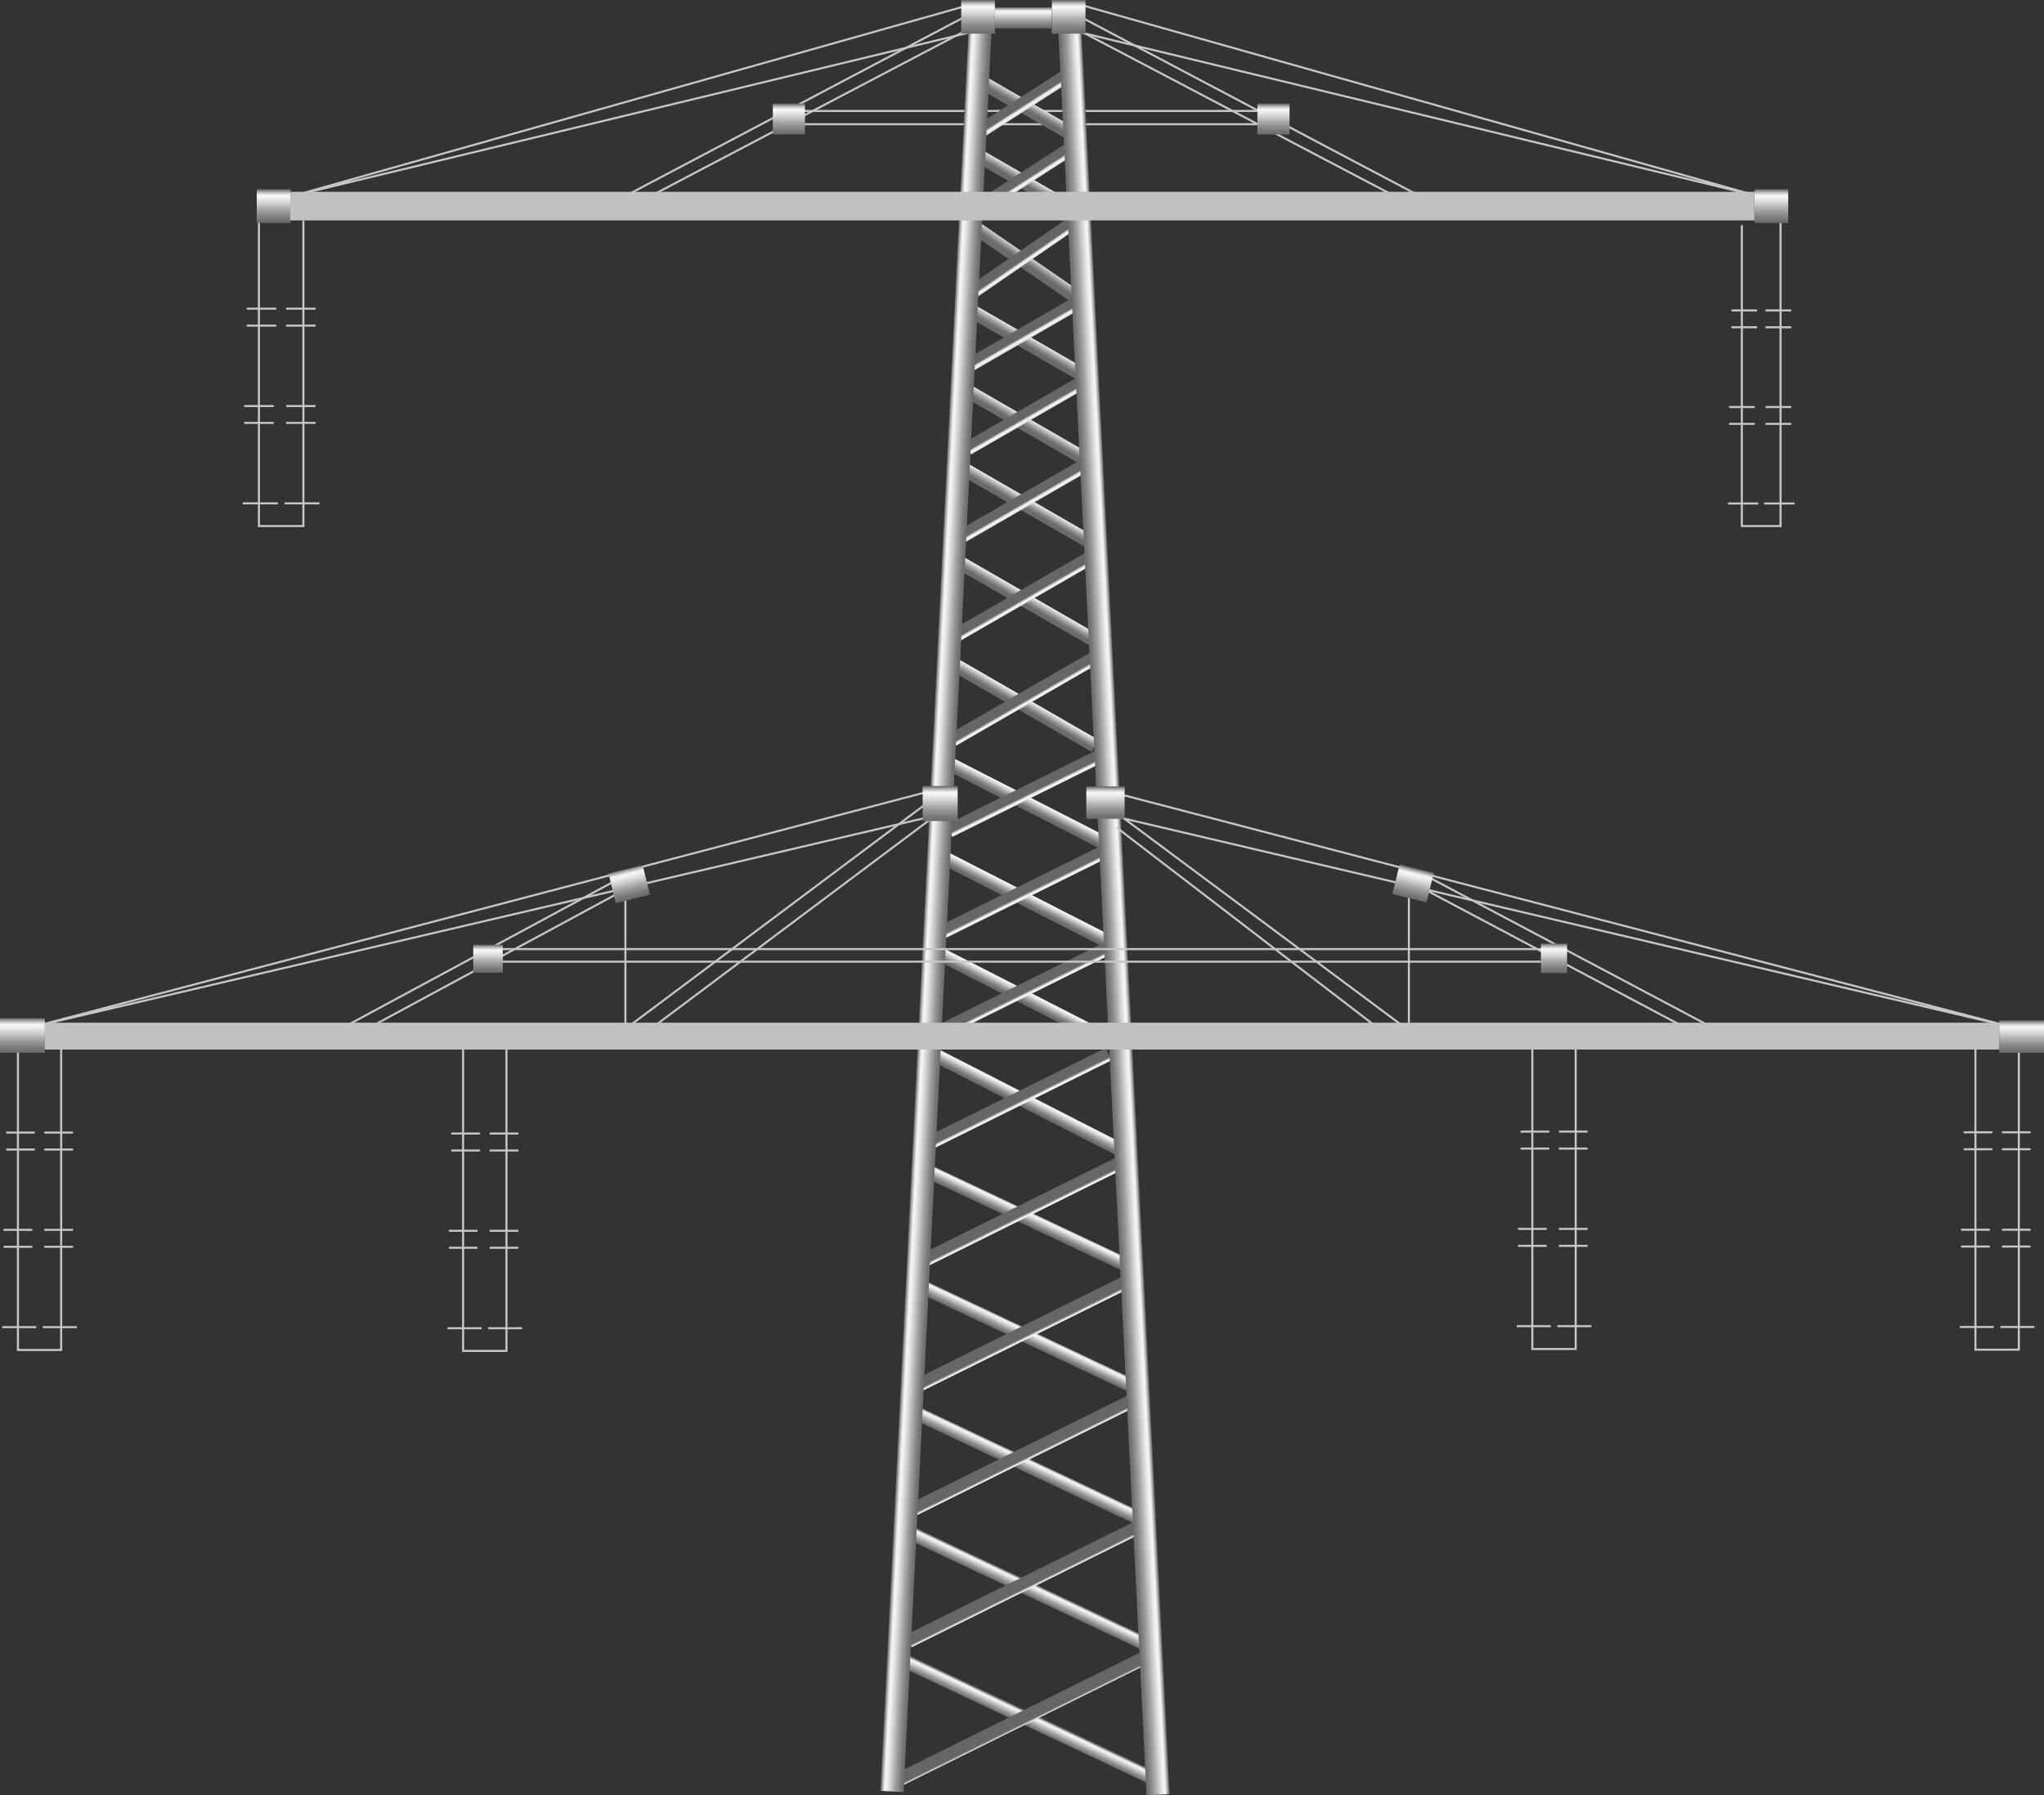 <svg xmlns="http://www.w3.org/2000/svg" xmlns:xlink="http://www.w3.org/1999/xlink" viewBox="0 0 149.36 131.22"><rect x="0" y="0" width="149.36" height="131.22" fill="#333333" stroke="none"/><defs><style>.cls-1{fill:none;}.cls-1,.cls-2{stroke:#c6c6c6;stroke-miterlimit:10;stroke-width:0.15px;}.cls-2{fill:#fff;}.cls-3{fill:url(#未命名的渐变_67);}.cls-4{fill:url(#未命名的渐变_67-2);}.cls-5{fill:url(#未命名的渐变_67-3);}.cls-6{fill:url(#未命名的渐变_67-4);}.cls-7{fill:url(#未命名的渐变_67-5);}.cls-8{fill:url(#未命名的渐变_67-6);}.cls-9{fill:url(#未命名的渐变_67-7);}.cls-10{fill:url(#未命名的渐变_67-8);}.cls-11{fill:url(#未命名的渐变_67-9);}.cls-12{fill:url(#未命名的渐变_67-10);}.cls-13{fill:url(#未命名的渐变_67-11);}.cls-14{fill:url(#未命名的渐变_67-12);}.cls-15{fill:url(#未命名的渐变_67-13);}.cls-16{fill:url(#未命名的渐变_67-14);}.cls-17{fill:url(#未命名的渐变_67-15);}.cls-18{fill:url(#未命名的渐变_67-16);}.cls-19{fill:url(#未命名的渐变_67-17);}.cls-20{fill:url(#未命名的渐变_67-18);}.cls-21{fill:url(#未命名的渐变_67-19);}.cls-22{fill:url(#未命名的渐变_67-20);}.cls-23{fill:url(#未命名的渐变_67-21);}.cls-24{fill:url(#未命名的渐变_67-22);}.cls-25{fill:url(#未命名的渐变_67-23);}.cls-26{fill:url(#未命名的渐变_67-24);}.cls-27{fill:url(#未命名的渐变_67-25);}.cls-28{fill:url(#未命名的渐变_67-26);}.cls-29{fill:url(#未命名的渐变_67-27);}.cls-30{fill:url(#未命名的渐变_67-28);}.cls-31{fill:url(#未命名的渐变_67-29);}.cls-32{fill:url(#未命名的渐变_67-30);}.cls-33{fill:url(#未命名的渐变_67-31);}.cls-34{fill:url(#未命名的渐变_67-32);}.cls-35{fill:url(#未命名的渐变_67-33);}.cls-36{fill:url(#未命名的渐变_67-34);}.cls-37{fill:url(#未命名的渐变_67-35);}.cls-38{fill:url(#未命名的渐变_67-36);}.cls-39{fill:url(#未命名的渐变_67-37);}.cls-40{fill:url(#未命名的渐变_67-38);}.cls-41{fill:url(#未命名的渐变_67-39);}.cls-42{fill:url(#未命名的渐变_67-40);}.cls-43{fill:url(#未命名的渐变_67-41);}.cls-44{fill:#c1c1c1;}.cls-45{fill:url(#未命名的渐变_67-42);}.cls-46{fill:url(#未命名的渐变_67-43);}.cls-47{fill:url(#未命名的渐变_67-44);}.cls-48{fill:url(#未命名的渐变_67-45);}.cls-49{fill:url(#未命名的渐变_67-46);}.cls-50{fill:url(#未命名的渐变_67-47);}.cls-51{fill:url(#未命名的渐变_67-48);}.cls-52{fill:url(#未命名的渐变_67-49);}.cls-53{fill:url(#未命名的渐变_67-50);}.cls-54{fill:url(#未命名的渐变_67-51);}</style><linearGradient id="未命名的渐变_67" x1="19.99" y1="16.28" x2="19.99" y2="13.83" gradientUnits="userSpaceOnUse"><stop offset="0" stop-color="#6b6b6b"/><stop offset="0.11" stop-color="#767676"/><stop offset="0.3" stop-color="#959595"/><stop offset="0.41" stop-color="#aaa"/><stop offset="0.56" stop-color="#ccc"/><stop offset="0.71" stop-color="#eaeaea"/><stop offset="0.8" stop-color="#f6f6f6"/><stop offset="0.83" stop-color="#ededed"/><stop offset="0.87" stop-color="#d4d4d4"/><stop offset="0.92" stop-color="#ababab"/><stop offset="0.98" stop-color="#737373"/><stop offset="0.99" stop-color="#666"/></linearGradient><linearGradient id="未命名的渐变_67-2" x1="129.44" y1="16.29" x2="129.44" y2="13.83" xlink:href="#未命名的渐变_67"/><linearGradient id="未命名的渐变_67-3" x1="74.77" y1="2.07" x2="74.77" y2="0.53" xlink:href="#未命名的渐变_67"/><linearGradient id="未命名的渐变_67-4" x1="-50.68" y1="-188.72" x2="-50.68" y2="-190.25" gradientTransform="translate(166.9 130.7) scale(1.81 0.65)" xlink:href="#未命名的渐变_67"/><linearGradient id="未命名的渐变_67-5" x1="-353.88" y1="329.48" x2="-353.88" y2="327.94" gradientTransform="matrix(1.81, 0, 0, -0.65, 716.62, 220.82)" xlink:href="#未命名的渐变_67"/><linearGradient id="未命名的渐变_67-6" x1="-49.24" y1="-181.33" x2="-49.24" y2="-182.86" gradientTransform="translate(164.15 131.36) scale(1.81 0.65)" xlink:href="#未命名的渐变_67"/><linearGradient id="未命名的渐变_67-7" x1="-347.3" y1="336.42" x2="-347.3" y2="334.88" gradientTransform="matrix(1.91, 0, 0, -0.65, 737.08, 230.66)" xlink:href="#未命名的渐变_67"/><linearGradient id="未命名的渐变_67-8" x1="-71.46" y1="-217.99" x2="-71.46" y2="-219.53" gradientTransform="translate(220.87 160.98) scale(2.04 0.65)" xlink:href="#未命名的渐变_67"/><linearGradient id="未命名的渐变_67-9" x1="-330.23" y1="351.74" x2="-330.23" y2="350.2" gradientTransform="matrix(2.16, 0, 0, -0.65, 786.68, 246.37)" xlink:href="#未命名的渐变_67"/><linearGradient id="未命名的渐变_67-10" x1="-93.4" y1="-165.91" x2="-93.4" y2="-167.45" gradientTransform="translate(295.64 133.06) scale(2.36 0.65)" xlink:href="#未命名的渐变_67"/><linearGradient id="未命名的渐变_67-11" x1="-340.5" y1="336.63" x2="-340.5" y2="335.09" gradientTransform="matrix(2.16, 0, 0, -0.65, 808.78, 242.24)" xlink:href="#未命名的渐变_67"/><linearGradient id="未命名的渐变_67-12" x1="-92.13" y1="-157.87" x2="-92.13" y2="-159.41" gradientTransform="translate(292.63 133.86) scale(2.36 0.65)" xlink:href="#未命名的渐变_67"/><linearGradient id="未命名的渐变_67-13" x1="-333.41" y1="344.67" x2="-333.41" y2="343.13" gradientTransform="matrix(2.31, 0, 0, -0.65, 843.39, 253.31)" xlink:href="#未命名的渐变_67"/><linearGradient id="未命名的渐变_67-14" x1="-103.86" y1="-150.03" x2="-103.86" y2="-151.56" gradientTransform="translate(342.11 134.57) scale(2.57 0.65)" xlink:href="#未命名的渐变_67"/><linearGradient id="未命名的渐变_67-15" x1="-324.96" y1="352.89" x2="-324.96" y2="351.35" gradientTransform="matrix(2.52, 0, 0, -0.65, 893.94, 264.88)" xlink:href="#未命名的渐变_67"/><linearGradient id="未命名的渐变_67-16" x1="-113.04" y1="-140.67" x2="-113.04" y2="-142.21" gradientTransform="translate(388.92 135.73) scale(2.78 0.65)" xlink:href="#未命名的渐变_67"/><linearGradient id="未命名的渐变_67-17" x1="-317.53" y1="362.26" x2="-317.53" y2="360.72" gradientTransform="matrix(2.74, 0, 0, -0.65, 945.23, 277.98)" xlink:href="#未命名的渐变_67"/><linearGradient id="未命名的渐变_67-18" x1="-114.47" y1="-130.4" x2="-114.47" y2="-131.94" gradientTransform="translate(399.03 136.59) scale(2.83 0.65)" xlink:href="#未命名的渐变_67"/><linearGradient id="未命名的渐变_67-19" x1="-310.99" y1="372.25" x2="-310.99" y2="370.71" gradientTransform="matrix(2.97, 0, 0, -0.65, 998.64, 291.8)" xlink:href="#未命名的渐变_67"/><linearGradient id="未命名的渐变_67-20" x1="-126.91" y1="-91.01" x2="-126.91" y2="-92.55" gradientTransform="translate(474.42 118.33) scale(3.15 0.65)" xlink:href="#未命名的渐变_67"/><linearGradient id="未命名的渐变_67-21" x1="-316.79" y1="362.64" x2="-316.79" y2="361.1" gradientTransform="matrix(2.97, 0, 0, -0.65, 1015.89, 292.54)" xlink:href="#未命名的渐变_67"/><linearGradient id="未命名的渐变_67-22" x1="-130.42" y1="-81.3" x2="-130.42" y2="-82.84" gradientTransform="translate(501.12 119.03) scale(3.27 0.65)" xlink:href="#未命名的渐变_67"/><linearGradient id="未命名的渐变_67-23" x1="-308.38" y1="372.53" x2="-308.38" y2="370.99" gradientTransform="matrix(3.32, 0, 0, -0.65, 1098.88, 306.39)" xlink:href="#未命名的渐变_67"/><linearGradient id="未命名的渐变_67-24" x1="-142.85" y1="-71.43" x2="-142.85" y2="-72.97" gradientTransform="translate(601.22 119.72) scale(3.68 0.65)" xlink:href="#未命名的渐变_67"/><linearGradient id="未命名的渐变_67-25" x1="-306.1" y1="382.45" x2="-306.1" y2="380.91" gradientTransform="matrix(3.4, 0, 0, -0.65, 1114.86, 319.93)" xlink:href="#未命名的渐变_67"/><linearGradient id="未命名的渐变_67-26" x1="-141.86" y1="-61.04" x2="-141.86" y2="-62.58" gradientTransform="translate(597.75 120.65) scale(3.68 0.65)" xlink:href="#未命名的渐变_67"/><linearGradient id="未命名的渐变_67-27" x1="-301.91" y1="393.17" x2="-301.91" y2="391.63" gradientTransform="matrix(3.59, 0, 0, -0.65, 1159.48, 334.73)" xlink:href="#未命名的渐变_67"/><linearGradient id="未命名的渐变_67-28" x1="-146.26" y1="-30.52" x2="-146.26" y2="-32.06" gradientTransform="translate(641.25 109.47) scale(3.87 0.65)" xlink:href="#未命名的渐变_67"/><linearGradient id="未命名的渐变_67-29" x1="-296.19" y1="404.77" x2="-296.19" y2="403.23" gradientTransform="matrix(3.94, 0, 0, -0.65, 1242.56, 350.37)" xlink:href="#未命名的渐变_67"/><linearGradient id="未命名的渐变_67-30" x1="-151.32" y1="-18.47" x2="-151.32" y2="-20.01" gradientTransform="translate(697.57 110.22) scale(4.11 0.65)" xlink:href="#未命名的渐变_67"/><linearGradient id="未命名的渐变_67-31" x1="-291.03" y1="417.1" x2="-291.03" y2="415.56" gradientTransform="matrix(4.31, 0, 0, -0.65, 1327.51, 367.47)" xlink:href="#未命名的渐变_67"/><linearGradient id="未命名的渐变_67-32" x1="-157.26" y1="-5.32" x2="-157.26" y2="-6.86" gradientTransform="translate(771.96 111.14) scale(4.43 0.65)" xlink:href="#未命名的渐变_67"/><linearGradient id="未命名的渐变_67-33" x1="-288.06" y1="429.38" x2="-288.06" y2="427.84" gradientTransform="matrix(4.51, 0, 0, -0.65, 1372.87, 384.4)" xlink:href="#未命名的渐变_67"/><linearGradient id="未命名的渐变_67-34" x1="-161.87" y1="7.19" x2="-161.87" y2="5.65" gradientTransform="translate(839.4 111.99) scale(4.72 0.65)" xlink:href="#未命名的渐变_67"/><linearGradient id="未命名的渐变_67-35" x1="-287.25" y1="442.45" x2="-287.25" y2="440.91" gradientTransform="matrix(4.51, 0, 0, -0.65, 1369.75, 402.09)" xlink:href="#未命名的渐变_67"/><linearGradient id="未命名的渐变_67-36" x1="-163.21" y1="20.5" x2="-163.21" y2="18.96" gradientTransform="translate(866.47 112.9) scale(4.85 0.65)" xlink:href="#未命名的渐变_67"/><linearGradient id="未命名的渐变_67-37" x1="-283.82" y1="455.97" x2="-283.82" y2="454.43" gradientTransform="matrix(4.8, 0, 0, -0.65, 1435.64, 420.77)" xlink:href="#未命名的渐变_67"/><linearGradient id="未命名的渐变_67-38" x1="93.06" y1="9.83" x2="93.06" y2="7.57" xlink:href="#未命名的渐变_67"/><linearGradient id="未命名的渐变_67-39" x1="69.96" y1="81.59" x2="71.66" y2="81.59" gradientTransform="translate(10.59 -15.33) scale(1 1.01)" xlink:href="#未命名的渐变_67"/><linearGradient id="未命名的渐变_67-40" x1="-578.1" y1="49.16" x2="-576.41" y2="49.16" gradientTransform="matrix(1, 0, 0, -1.01, 645.66, 115.99)" xlink:href="#未命名的渐变_67"/><linearGradient id="未命名的渐变_67-41" x1="57.64" y1="9.83" x2="57.64" y2="7.57" xlink:href="#未命名的渐变_67"/><linearGradient id="未命名的渐变_67-42" x1="71.47" y1="2.46" x2="71.47" y2="0" xlink:href="#未命名的渐变_67"/><linearGradient id="未命名的渐变_67-43" x1="78.08" y1="2.46" x2="78.08" y2="0" xlink:href="#未命名的渐变_67"/><linearGradient id="未命名的渐变_67-44" x1="1.64" y1="76.94" x2="1.64" y2="74.42" xlink:href="#未命名的渐变_67"/><linearGradient id="未命名的渐变_67-45" x1="147.73" y1="76.94" x2="147.73" y2="74.58" xlink:href="#未命名的渐变_67"/><linearGradient id="未命名的渐变_67-46" x1="113.56" y1="71.12" x2="113.56" y2="68.96" xlink:href="#未命名的渐变_67"/><linearGradient id="未命名的渐变_67-47" x1="35.66" y1="71.09" x2="35.66" y2="69.05" xlink:href="#未命名的渐变_67"/><linearGradient id="未命名的渐变_67-48" x1="68.7" y1="60.01" x2="68.7" y2="57.45" xlink:href="#未命名的渐变_67"/><linearGradient id="未命名的渐变_67-49" x1="80.78" y1="59.86" x2="80.78" y2="57.48" xlink:href="#未命名的渐变_67"/><linearGradient id="未命名的渐变_67-50" x1="175.24" y1="-16.77" x2="175.24" y2="-19.14" gradientTransform="translate(-57.87 81.45) scale(0.92 0.94)" xlink:href="#未命名的渐变_67"/><linearGradient id="未命名的渐变_67-51" x1="-523.76" y1="151.03" x2="-523.76" y2="148.66" gradientTransform="matrix(0.92, 0, 0, -0.94, 527.6, 205.51)" xlink:href="#未命名的渐变_67"/></defs><title>Transmission tower（输电塔）</title><g id="图层_2" data-name="图层 2"><g id="图层_59" data-name="图层 59"><g id="Transmission_tower_输电塔_" data-name="Transmission tower（输电塔）"><polyline class="cls-1" points="70.59 0.43 21.48 14.3 71.19 2.29"/><polyline class="cls-1" points="79.23 0.43 128.33 14.3 78.62 2.29"/><line class="cls-1" x1="70.5" y1="1.23" x2="45.74" y2="14.3"/><line class="cls-1" x1="71.19" y1="1.91" x2="47.22" y2="14.5"/><line class="cls-1" x1="78.76" y1="1.13" x2="103.52" y2="14.21"/><line class="cls-1" x1="78.07" y1="1.81" x2="102.04" y2="14.4"/><line class="cls-2" x1="58.58" y1="8.11" x2="91.97" y2="8.11"/><line class="cls-2" x1="58.45" y1="9.08" x2="91.84" y2="9.08"/><polyline class="cls-1" points="22.17 16.11 22.17 38.45 18.92 38.45 18.92 16.28"/><line class="cls-2" x1="18.03" y1="22.56" x2="20.19" y2="22.56"/><line class="cls-2" x1="18.03" y1="23.8" x2="20.19" y2="23.8"/><line class="cls-2" x1="17.74" y1="36.79" x2="20.3" y2="36.79"/><line class="cls-2" x1="20.79" y1="36.79" x2="23.35" y2="36.79"/><line class="cls-2" x1="20.91" y1="22.56" x2="23.06" y2="22.56"/><line class="cls-2" x1="20.91" y1="23.8" x2="23.06" y2="23.8"/><line class="cls-2" x1="20.91" y1="29.68" x2="23.06" y2="29.68"/><line class="cls-2" x1="20.91" y1="30.91" x2="23.06" y2="30.91"/><line class="cls-2" x1="17.84" y1="29.68" x2="20" y2="29.68"/><line class="cls-2" x1="17.84" y1="30.91" x2="20" y2="30.91"/><polyline class="cls-1" points="4.47 76.33 4.47 98.67 1.31 98.67 1.31 76.5"/><line class="cls-2" x1="0.45" y1="82.78" x2="2.55" y2="82.78"/><line class="cls-2" x1="0.45" y1="84.02" x2="2.55" y2="84.02"/><line class="cls-2" x1="0.17" y1="97" x2="2.65" y2="97"/><line class="cls-2" x1="3.13" y1="97" x2="5.62" y2="97"/><line class="cls-2" x1="3.24" y1="82.78" x2="5.34" y2="82.78"/><line class="cls-2" x1="3.24" y1="84.02" x2="5.34" y2="84.02"/><line class="cls-2" x1="3.24" y1="89.89" x2="5.34" y2="89.89"/><line class="cls-2" x1="3.24" y1="91.13" x2="5.34" y2="91.13"/><line class="cls-2" x1="0.26" y1="89.89" x2="2.36" y2="89.89"/><line class="cls-2" x1="0.26" y1="91.13" x2="2.36" y2="91.13"/><polyline class="cls-1" points="37.01 76.4 37.01 98.74 33.84 98.74 33.84 76.57"/><line class="cls-2" x1="32.98" y1="82.85" x2="35.08" y2="82.85"/><line class="cls-2" x1="32.98" y1="84.09" x2="35.08" y2="84.09"/><line class="cls-2" x1="32.7" y1="97.08" x2="35.19" y2="97.08"/><line class="cls-2" x1="35.67" y1="97.08" x2="38.15" y2="97.08"/><line class="cls-2" x1="35.78" y1="82.85" x2="37.88" y2="82.85"/><line class="cls-2" x1="35.78" y1="84.09" x2="37.88" y2="84.09"/><line class="cls-2" x1="35.78" y1="89.96" x2="37.88" y2="89.96"/><line class="cls-2" x1="35.78" y1="91.2" x2="37.88" y2="91.2"/><line class="cls-2" x1="32.8" y1="89.96" x2="34.89" y2="89.96"/><line class="cls-2" x1="32.8" y1="91.2" x2="34.89" y2="91.2"/><polyline class="cls-1" points="115.14 76.25 115.14 98.6 111.97 98.6 111.97 76.43"/><line class="cls-2" x1="111.11" y1="82.71" x2="113.21" y2="82.71"/><line class="cls-2" x1="111.11" y1="83.95" x2="113.21" y2="83.95"/><line class="cls-2" x1="110.83" y1="96.93" x2="113.32" y2="96.93"/><line class="cls-2" x1="113.8" y1="96.93" x2="116.29" y2="96.93"/><line class="cls-2" x1="113.91" y1="82.71" x2="116.01" y2="82.71"/><line class="cls-2" x1="113.91" y1="83.95" x2="116.01" y2="83.95"/><line class="cls-2" x1="113.91" y1="89.82" x2="116.01" y2="89.82"/><line class="cls-2" x1="113.91" y1="91.06" x2="116.01" y2="91.06"/><line class="cls-2" x1="110.93" y1="89.82" x2="113.02" y2="89.82"/><line class="cls-2" x1="110.93" y1="91.06" x2="113.02" y2="91.06"/><polyline class="cls-1" points="147.52 76.31 147.52 98.65 144.35 98.65 144.35 76.48"/><line class="cls-2" x1="143.49" y1="82.76" x2="145.59" y2="82.76"/><line class="cls-2" x1="143.49" y1="84" x2="145.59" y2="84"/><line class="cls-2" x1="143.21" y1="96.99" x2="145.69" y2="96.99"/><line class="cls-2" x1="146.17" y1="96.99" x2="148.66" y2="96.99"/><line class="cls-2" x1="146.29" y1="82.76" x2="148.38" y2="82.76"/><line class="cls-2" x1="146.29" y1="84" x2="148.38" y2="84"/><line class="cls-2" x1="146.29" y1="89.88" x2="148.38" y2="89.88"/><line class="cls-2" x1="146.29" y1="91.11" x2="148.38" y2="91.11"/><line class="cls-2" x1="143.3" y1="89.88" x2="145.4" y2="89.88"/><line class="cls-2" x1="143.3" y1="91.11" x2="145.4" y2="91.11"/><polyline class="cls-1" points="130.11 16.29 130.11 38.45 127.28 38.45 127.28 16.46"/><line class="cls-2" x1="126.52" y1="22.69" x2="128.39" y2="22.69"/><line class="cls-2" x1="126.52" y1="23.92" x2="128.39" y2="23.92"/><line class="cls-2" x1="126.26" y1="36.8" x2="128.48" y2="36.8"/><line class="cls-2" x1="128.91" y1="36.8" x2="131.13" y2="36.8"/><line class="cls-2" x1="129.01" y1="22.69" x2="130.89" y2="22.69"/><line class="cls-2" x1="129.01" y1="23.92" x2="130.89" y2="23.92"/><line class="cls-2" x1="129.01" y1="29.75" x2="130.89" y2="29.75"/><line class="cls-2" x1="129.01" y1="30.98" x2="130.89" y2="30.98"/><line class="cls-2" x1="126.35" y1="29.75" x2="128.22" y2="29.75"/><line class="cls-2" x1="126.35" y1="30.98" x2="128.22" y2="30.98"/><rect class="cls-3" x="18.76" y="13.83" width="2.46" height="2.46"/><rect class="cls-4" x="128.21" y="13.83" width="2.46" height="2.46"/><rect class="cls-5" x="72.69" y="0.53" width="4.16" height="1.54"/><rect class="cls-6" x="71.21" y="7.38" width="7.55" height="1" transform="translate(13.98 -36.44) rotate(30)"/><rect class="cls-7" x="71" y="7.26" width="7.55" height="1" transform="matrix(-0.84, 0.54, -0.54, -0.84, 141.8, -26.3)"/><rect class="cls-8" x="71.07" y="12.82" width="7.55" height="1" transform="translate(16.69 -35.64) rotate(30)"/><rect class="cls-9" x="70.83" y="12.6" width="7.93" height="1" transform="translate(144.73 -16.48) rotate(147.15)"/><rect class="cls-10" x="70.69" y="18.68" width="8.5" height="1" transform="translate(24.04 -39.07) rotate(34.49)"/><rect class="cls-11" x="70.16" y="18.37" width="8.97" height="1" transform="translate(146.84 -7.89) rotate(145.47)"/><rect class="cls-12" x="70.05" y="24.52" width="9.83" height="1" transform="translate(22.55 -34.13) rotate(30)"/><rect class="cls-13" x="70.11" y="24.04" width="8.97" height="1" transform="translate(151.47 8.48) rotate(150)"/><rect class="cls-14" x="70.05" y="30.54" width="9.83" height="1" transform="translate(25.56 -33.32) rotate(30)"/><rect class="cls-15" x="70.07" y="29.9" width="9.59" height="1" transform="translate(154.9 19.28) rotate(150)"/><rect class="cls-16" x="69.48" y="36.33" width="10.71" height="1" transform="translate(28.44 -32.48) rotate(30)"/><rect class="cls-17" x="69.48" y="36.13" width="10.49" height="1" transform="translate(157.75 31) rotate(150)"/><rect class="cls-18" x="69.42" y="43.55" width="11.55" height="1" transform="translate(32.1 -31.7) rotate(30)"/><rect class="cls-19" x="68.98" y="43.17" width="11.41" height="1" transform="translate(161.19 44.14) rotate(150)"/><rect class="cls-20" x="69.03" y="51.07" width="11.78" height="1" transform="translate(35.82 -30.55) rotate(30)"/><rect class="cls-21" x="68.74" y="50.51" width="12.36" height="1" transform="translate(165.3 57.73) rotate(150)"/><rect class="cls-22" x="68.72" y="58.34" width="13.09" height="1" transform="translate(35.05 -27.82) rotate(27.09)"/><rect class="cls-23" x="68.74" y="57.48" width="12.36" height="1" transform="translate(167.79 76.63) rotate(153.62)"/><rect class="cls-24" x="68.33" y="65.34" width="13.59" height="1" transform="translate(38.22 -26.99) rotate(27.09)"/><rect class="cls-25" x="67.44" y="64.92" width="13.82" height="1" transform="translate(170.02 90.98) rotate(153.62)"/><rect class="cls-26" x="67.28" y="72.42" width="15.33" height="1" transform="translate(41.42 -26.12) rotate(27.09)"/><rect class="cls-27" x="67.42" y="72.03" width="14.14" height="1" transform="translate(173.45 104.4) rotate(153.62)"/><rect class="cls-28" x="67.46" y="80.08" width="15.33" height="1" transform="translate(44.93 -25.37) rotate(27.09)"/><rect class="cls-29" x="66.84" y="79.87" width="14.95" height="1" transform="translate(176.6 119.35) rotate(153.62)"/><rect class="cls-30" x="67.32" y="88.69" width="16.1" height="1" transform="translate(45.33 -23.65) rotate(25.29)"/><rect class="cls-31" x="66.66" y="88" width="16.4" height="1" transform="translate(181.24 134.51) rotate(153.62)"/><rect class="cls-32" x="66.65" y="97.25" width="17.11" height="1" transform="translate(48.97 -22.76) rotate(25.29)"/><rect class="cls-33" x="65.52" y="97.11" width="17.91" height="1" transform="translate(184.57 151.95) rotate(153.62)"/><rect class="cls-34" x="66.02" y="106.7" width="18.43" height="1" transform="translate(53.01 -21.87) rotate(25.29)"/><rect class="cls-35" x="64.91" y="106.08" width="18.76" height="1" transform="translate(188.2 169.05) rotate(153.62)"/><rect class="cls-36" x="65.38" y="115.65" width="19.64" height="1" transform="translate(56.83 -21) rotate(25.29)"/><rect class="cls-37" x="65.42" y="115.29" width="18.76" height="1" transform="translate(193.26 186.28) rotate(153.62)"/><rect class="cls-38" x="65.12" y="125.19" width="20.17" height="1" transform="translate(60.9 -20.08) rotate(25.29)"/><rect class="cls-39" x="64.53" y="125.22" width="19.95" height="1" transform="translate(197.11 205.23) rotate(153.62)"/><rect class="cls-40" x="91.88" y="7.57" width="2.35" height="2.26"/><rect class="cls-41" x="80.56" y="2.27" width="1.69" height="128.98" transform="translate(-3.23 4.15) rotate(-2.86)"/><rect class="cls-42" x="67.56" y="2.03" width="1.69" height="128.98" transform="translate(133.4 136.38) rotate(-177.14)"/><rect class="cls-43" x="56.47" y="7.57" width="2.35" height="2.26"/><rect class="cls-44" x="21.21" y="14.02" width="106.99" height="2.09"/><rect class="cls-45" x="70.24" width="2.46" height="2.46"/><rect class="cls-46" x="76.86" width="2.46" height="2.46"/><line class="cls-1" x1="102.95" y1="65.61" x2="102.95" y2="74.78"/><line class="cls-1" x1="45.7" y1="65.71" x2="45.7" y2="74.87"/><polyline class="cls-1" points="68.7 57.63 2.61 75 68.95 59.47"/><polyline class="cls-1" points="81.56 57.98 147.13 75.1 80.78 59.51"/><line class="cls-1" x1="68.7" y1="57.98" x2="45.45" y2="75.39"/><line class="cls-1" x1="68.35" y1="59.61" x2="45.95" y2="76.4"/><line class="cls-1" x1="46.51" y1="63.54" x2="25.15" y2="75.06"/><line class="cls-1" x1="46.02" y1="64.83" x2="25.45" y2="75.94"/><line class="cls-1" x1="104.33" y1="64.08" x2="124.65" y2="74.85"/><line class="cls-1" x1="103.41" y1="64.64" x2="124.37" y2="75.76"/><line class="cls-1" x1="81.85" y1="59.61" x2="102.52" y2="75"/><line class="cls-1" x1="81.6" y1="60.49" x2="101.46" y2="75.73"/><line class="cls-2" x1="36.74" y1="69.37" x2="112.97" y2="69.37"/><line class="cls-2" x1="36.68" y1="70.29" x2="112.6" y2="70.29"/><rect class="cls-47" y="74.42" width="3.28" height="2.52"/><rect class="cls-48" x="146.09" y="74.58" width="3.28" height="2.37"/><rect class="cls-49" x="112.6" y="68.96" width="1.91" height="2.16"/><rect class="cls-50" x="34.58" y="69.05" width="2.16" height="2.04"/><rect class="cls-44" x="3.28" y="74.75" width="142.81" height="1.96"/><rect class="cls-51" x="67.42" y="57.45" width="2.56" height="2.56"/><rect class="cls-52" x="79.38" y="57.48" width="2.8" height="2.37"/><rect class="cls-53" x="101.98" y="63.45" width="2.57" height="2.23" transform="translate(18.36 -22.75) rotate(13.79)"/><rect class="cls-54" x="44.7" y="63.5" width="2.57" height="2.23" transform="translate(106.04 116.41) rotate(166.21)"/></g></g></g></svg>